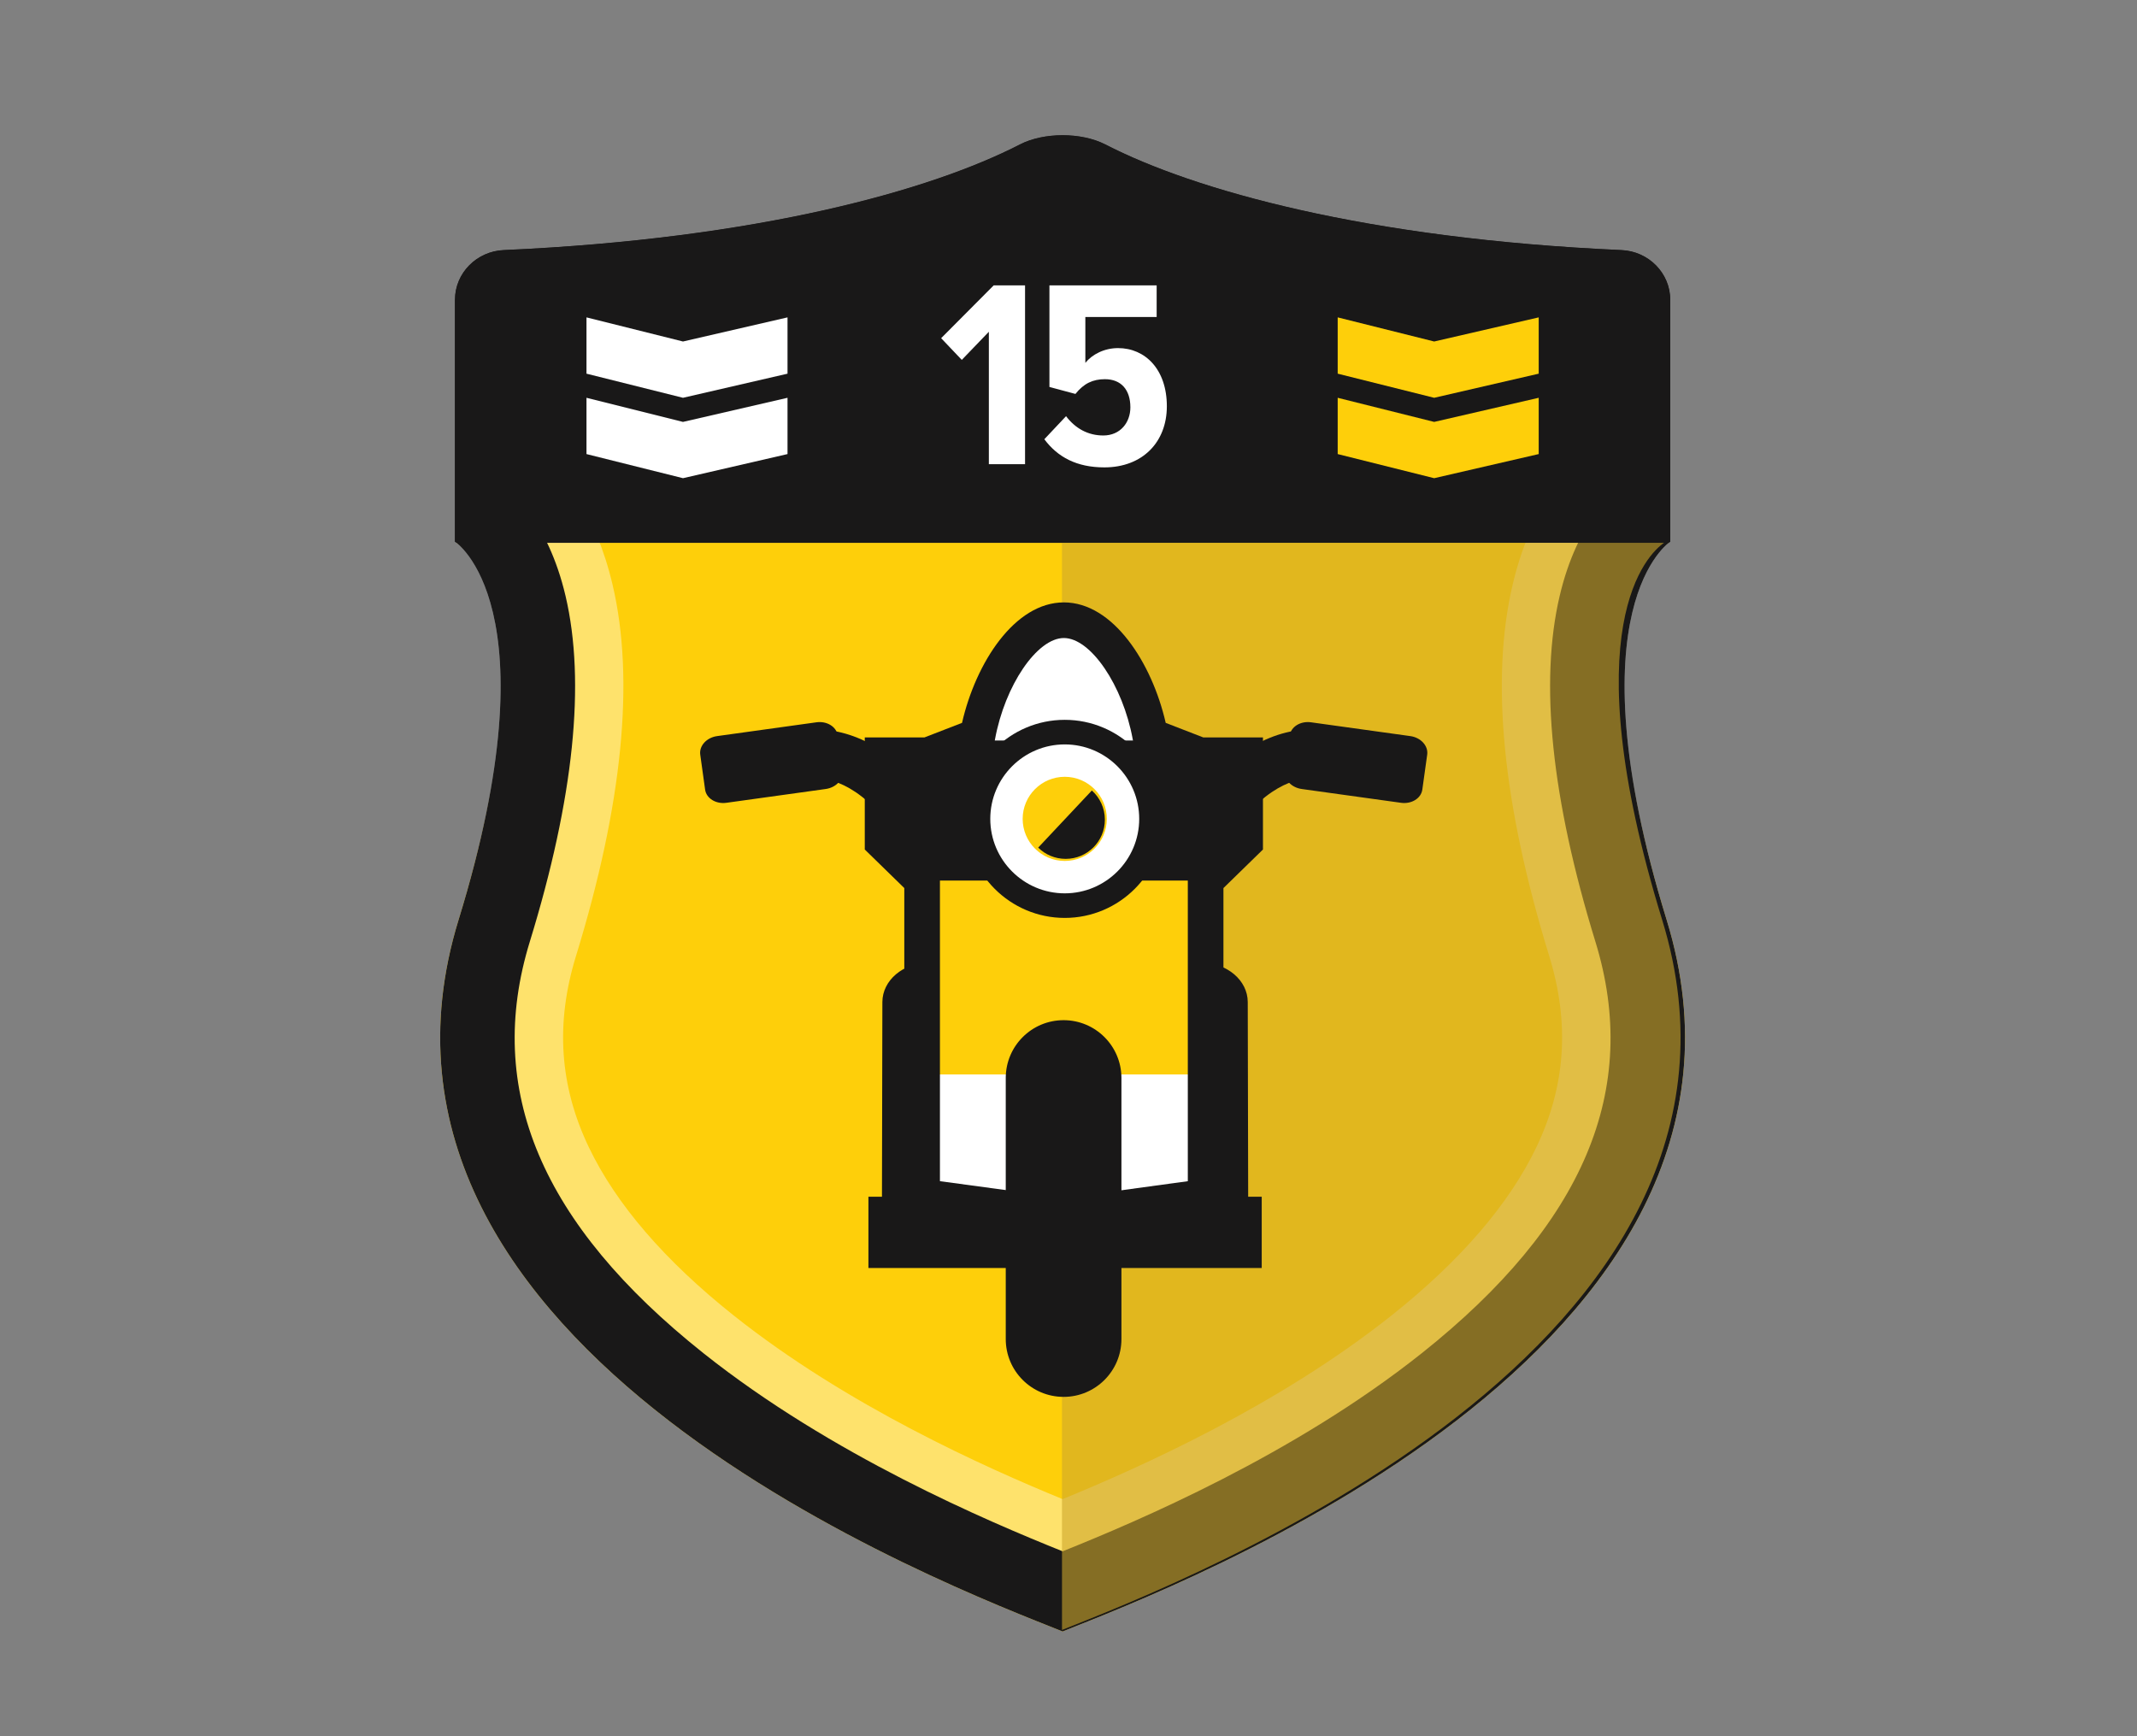 <?xml version="1.0" encoding="utf-8"?>
<!-- Generator: Adobe Illustrator 16.0.0, SVG Export Plug-In . SVG Version: 6.00 Build 0)  -->
<!DOCTYPE svg PUBLIC "-//W3C//DTD SVG 1.1//EN" "http://www.w3.org/Graphics/SVG/1.1/DTD/svg11.dtd">
<svg version="1.1" id="Layer_1" xmlns="http://www.w3.org/2000/svg" xmlns:xlink="http://www.w3.org/1999/xlink" x="0px" y="0px"
	 width="240px" height="195px" viewBox="0 0 240 195" enable-background="new 0 0 240 195" xml:space="preserve">
<rect x="0" y="0" width="240" height="195" fill="#808080" stroke="none"/>
<path fill="none" d="M78.63-2257.76"/>
<path fill="none" d="M78.63,987.837"/>
<path fill="none" d="M51.764,1616.837"/>
<path fill="none" d="M51.764-1628.76"/>
<line fill="#929497" x1="1530.52" y1="-66.557" x2="1530.52" y2="-65.807"/>
<line fill="#929497" x1="-611.484" y1="-65.807" x2="-611.484" y2="-66.557"/>
<path fill="#FECF0A" d="M187.172,103.303c-10.149-32.987-1.587-41.101,0.215-42.339H119.77H51.288
	c1.803,1.238,10.366,9.352,0.216,42.339c-14.918,48.481,55.284,74.915,67.834,79.935c0.136-0.054,0.282-0.112,0.432-0.172
	C133.407,177.639,201.927,151.257,187.172,103.303"/>
<g opacity="0.4">
	<g>
		<defs>
			<rect id="SVGID_1_" x="49.43" y="15.19" width="139.811" height="168.05"/>
		</defs>
		<clipPath id="SVGID_2_">
			<use xlink:href="#SVGID_1_"  overflow="visible"/>
		</clipPath>
		<path clip-path="url(#SVGID_2_)" fill="#FFFFFF" d="M119.338,29.247c12.873,6.204,32.308,10.53,54.447,12.167v14.542
			c-1.519,2.447-2.945,5.632-3.908,9.729c-2.505,10.653-1.122,24.676,4.108,41.677c2.328,7.567,1.856,14.6-1.444,21.498
			c-3.051,6.373-8.519,12.725-16.251,18.875c-12.737,10.132-28.211,17.049-36.952,20.637c-8.742-3.588-24.216-10.505-36.952-20.637
			c-7.733-6.15-13.201-12.502-16.251-18.875c-3.301-6.898-3.774-13.931-1.445-21.498c5.231-17.001,6.614-31.023,4.109-41.677
			c-0.963-4.097-2.39-7.282-3.909-9.729V41.414C87.029,39.777,106.466,35.451,119.338,29.247 M119.338,15.186
			c-1.726,0-3.453,0.347-4.795,1.037c-9.942,5.12-29.271,10.588-57.984,11.864c-3.016,0.134-5.465,2.57-5.465,5.589v27.161
			c0,0,11.263,7.192,0.41,42.466c-14.918,48.482,55.285,74.915,67.834,79.934c12.549-5.019,82.751-31.451,67.834-79.934
			c-10.854-35.274,0.41-42.466,0.41-42.466V33.676c0-3.019-2.449-5.455-5.465-5.589c-28.713-1.276-48.043-6.744-57.984-11.864
			C122.791,15.532,121.063,15.186,119.338,15.186"/>
	</g>
</g>
<path fill="#191818" d="M187.582,33.676c0-3.02-2.449-5.455-5.465-5.589c-28.713-1.276-48.043-6.744-57.984-11.865
	c-2.685-1.382-6.905-1.382-9.59,0c-9.942,5.121-29.271,10.588-57.983,11.865c-3.017,0.134-5.466,2.569-5.466,5.589v27.161
	c0,0,0.07,0.041,0.195,0.127h136.099c0.124-0.086,0.194-0.127,0.194-0.127V33.676z"/>
<path fill="#191818" d="M119.338,23.552c0.527,0,0.894,0.091,1.006,0.13c13.13,6.748,34.478,11.32,58.872,12.638v21.295
	c-1.498,2.069-3.057,5.071-4.053,9.313c-2.281,9.702-0.932,22.77,4.013,38.836c5.107,16.6-1.273,31.719-19.505,46.221
	c-14.388,11.444-31.921,18.869-40.333,22.248c-8.412-3.379-25.946-10.804-40.333-22.248c-18.232-14.502-24.613-29.621-19.505-46.221
	c4.942-16.066,6.294-29.134,4.013-38.836c-0.997-4.241-2.555-7.243-4.053-9.313V36.32c24.393-1.318,45.743-5.89,58.872-12.638
	C118.444,23.643,118.811,23.552,119.338,23.552 M119.338,15.186c-1.726,0-3.453,0.346-4.795,1.037
	c-9.942,5.12-29.271,10.588-57.984,11.864c-3.016,0.134-5.465,2.57-5.465,5.589v27.161c0,0,11.263,7.192,0.41,42.466
	c-14.918,48.482,55.285,74.915,67.834,79.934c12.549-5.019,82.751-31.451,67.834-79.934c-10.854-35.274,0.41-42.466,0.41-42.466
	V33.676c0-3.019-2.449-5.455-5.465-5.589c-28.713-1.276-48.043-6.744-57.984-11.864C122.791,15.531,121.063,15.186,119.338,15.186"
	/>
<polygon fill="#FFFFFF" points="111.056,52.132 111.056,37.261 108.015,40.421 105.697,37.982 111.598,32.051 115.12,32.051 
	115.12,52.132 "/>
<path fill="#FFFFFF" d="M117.286,49.332l2.438-2.589c1.054,1.384,2.468,2.167,4.185,2.167c1.927,0,3.04-1.475,3.04-3.16
	c0-1.987-1.054-3.162-2.859-3.162c-1.355,0-2.378,0.482-3.311,1.656l-2.921-0.783v-11.41h12.042v3.552h-8.008v5.149
	c0.783-0.964,2.138-1.656,3.673-1.656c3.041,0,5.48,2.378,5.48,6.533c0,4.034-2.74,6.864-7.016,6.864
	C120.929,52.493,118.791,51.35,117.286,49.332"/>
<g opacity="0.6">
	<g>
		<defs>
			<rect id="SVGID_3_" x="119.27" y="60.96" width="69.47" height="122.101"/>
		</defs>
		<clipPath id="SVGID_4_">
			<use xlink:href="#SVGID_3_"  overflow="visible"/>
		</clipPath>
		<path clip-path="url(#SVGID_4_)" fill="#CDA72C" d="M186.67,103.303c-10.149-32.987-1.587-41.101,0.215-42.339h-67.616v122.102
			C132.905,177.639,201.425,151.257,186.67,103.303"/>
	</g>
</g>
<path fill="#191818" d="M104.277,108.138h30.674c2.852,0,5.171,1.97,5.18,4.399l0.049,22.449H99.049l0.048-22.449
	C99.106,110.107,101.425,108.138,104.277,108.138"/>
<rect x="97.53" y="134.409" fill="#191818" width="44.17" height="8.005"/>
<path fill="#FECF0A" d="M134.768,84.825h-5.591c-1.144-6.24-5.052-15.168-9.698-15.168c-4.647,0-8.556,8.928-9.699,15.168h-5.59
	h-2.466v2.165v5.413v2.165l1.834,4.331v35.509h31.842V98.899l1.834-4.331v-2.165V86.99v-2.165H134.768z"/>
<rect x="103.219" y="120.675" fill="#FFFFFF" width="33.077" height="13.543"/>
<path fill="#FFFFFF" d="M129.936,84.176c0,5.74-4.653,10.393-10.394,10.393c-5.74,0-10.393-4.653-10.393-10.393
	s4.653-14.723,10.393-14.723C125.282,69.453,129.936,78.436,129.936,84.176"/>
<path fill="#191818" d="M109.789,96.474c-1.89,0-6.446-0.609-11.54-5.704c-4.081-4.081-7.137-3.261-7.265-3.224
	c-1.435,0.511-2.977-0.247-3.489-1.683c-0.513-1.435,0.273-3.027,1.709-3.539c2.3-0.821,7.613-0.789,12.946,4.544
	c4.333,4.335,7.658,4.098,7.795,4.083c1.506-0.217,2.872,0.836,3.088,2.345c0.215,1.509-0.868,2.911-2.376,3.126
	C110.541,96.438,110.241,96.474,109.789,96.474"/>
<path fill="#191818" d="M81.58,90.165l11.15-1.549c1.186-0.164,2.034-1.096,1.897-2.081l-0.545-3.926
	c-0.138-0.984-1.208-1.65-2.393-1.485l-11.151,1.549c-1.185,0.164-2.033,1.096-1.896,2.081l0.545,3.925
	C79.323,89.664,80.396,90.33,81.58,90.165"/>
<path fill="#191818" d="M129.136,96.474c-0.453,0-0.752-0.035-0.87-0.052c-1.508-0.215-2.556-1.613-2.34-3.122
	c0.213-1.488,1.582-2.52,3.061-2.35c0.239,0.021,3.522,0.183,7.787-4.083c5.333-5.334,10.648-5.365,12.946-4.544
	c1.437,0.512,2.185,2.092,1.671,3.526c-0.513,1.436-2.092,2.184-3.526,1.671c-0.054-0.013-3.109-0.831-7.188,3.249
	C135.583,95.863,131.025,96.474,129.136,96.474"/>
<path fill="#191818" d="M119.552,138.593l-17.993-2.437V99.742l-4.439-4.331V82.825h6.696l4.226-1.637
	c1.548-6.752,5.907-13.531,11.438-13.531s9.89,6.779,11.437,13.531l4.226,1.637h6.696v12.586l-4.438,4.331v36.412L119.552,138.593z
	 M105.559,132.661l13.99,1.895l13.851-1.892V98.057l4.438-4.331v-6.9h-3.443l-6.981-2.705l-0.202-1.1
	c-1.109-6.053-4.722-11.363-7.731-11.363s-6.622,5.311-7.732,11.363l-0.201,1.1l-6.981,2.705h-3.444v6.9l4.439,4.331V132.661z"/>
<path fill="#191818" d="M157.345,90.165l-11.151-1.549c-1.185-0.164-2.033-1.096-1.896-2.081l0.545-3.926
	c0.137-0.984,1.208-1.65,2.393-1.485l11.151,1.549c1.184,0.164,2.033,1.096,1.897,2.081l-0.547,3.925
	C159.601,89.664,158.529,90.33,157.345,90.165"/>
<polygon fill="#191818" points="99.905,85.187 109.727,83.165 129.502,83.165 135.275,85.042 139.838,84.825 139.838,94.569 
	135.398,98.899 104.091,98.899 99.12,94.569 "/>
<path fill="#FECF0A" d="M129.321,91.971c0,5.381-4.361,9.743-9.743,9.743c-5.381,0-9.743-4.362-9.743-9.743s4.362-9.743,9.743-9.743
	C124.96,82.228,129.321,86.59,129.321,91.971"/>
<path fill="#FFFFFF" d="M119.578,87.244c2.606,0,4.726,2.12,4.726,4.727c0,2.605-2.119,4.726-4.726,4.726s-4.726-2.12-4.726-4.726
	C114.853,89.364,116.972,87.244,119.578,87.244 M119.578,82.228c-5.381,0-9.743,4.362-9.743,9.743c0,5.382,4.362,9.742,9.743,9.742
	s9.743-4.36,9.743-9.742C129.321,86.59,124.959,82.228,119.578,82.228"/>
<path fill="#191818" d="M119.578,103.094c-6.133,0-11.123-4.989-11.123-11.124c0-6.133,4.99-11.123,11.123-11.123
	s11.123,4.99,11.123,11.123C130.701,98.104,125.711,103.094,119.578,103.094 M119.578,83.607c-4.612,0-8.363,3.751-8.363,8.363
	s3.751,8.364,8.363,8.364c4.612,0,8.363-3.752,8.363-8.364S124.19,83.607,119.578,83.607"/>
<path fill="#191818" d="M122.622,88.782l-6.028,6.416c0.793,0.782,1.885,1.265,3.087,1.265c2.433,0,4.404-1.971,4.404-4.403
	C124.086,90.758,123.521,89.588,122.622,88.782"/>
<path fill="#191818" d="M119.449,114.579c-3.587,0-6.496,2.908-6.496,6.496v29.318c0,3.587,2.909,6.495,6.496,6.495
	c3.586,0,6.496-2.908,6.496-6.495v-29.318C125.944,117.487,123.035,114.579,119.449,114.579"/>
<polygon fill="#FFFFFF" points="88.444,41.968 76.704,44.677 65.867,41.968 65.867,35.646 76.704,38.355 88.444,35.646 "/>
<polygon fill="#FFFFFF" points="88.444,50.998 76.704,53.707 65.867,50.998 65.867,44.677 76.704,47.386 88.444,44.677 "/>
<polygon fill="#FECF0A" points="172.808,41.968 161.068,44.677 150.232,41.968 150.232,35.646 161.068,38.355 172.808,35.646 "/>
<polygon fill="#FECF0A" points="172.808,50.998 161.068,53.707 150.232,50.998 150.232,44.677 161.068,47.386 172.808,44.677 "/>
</svg>
